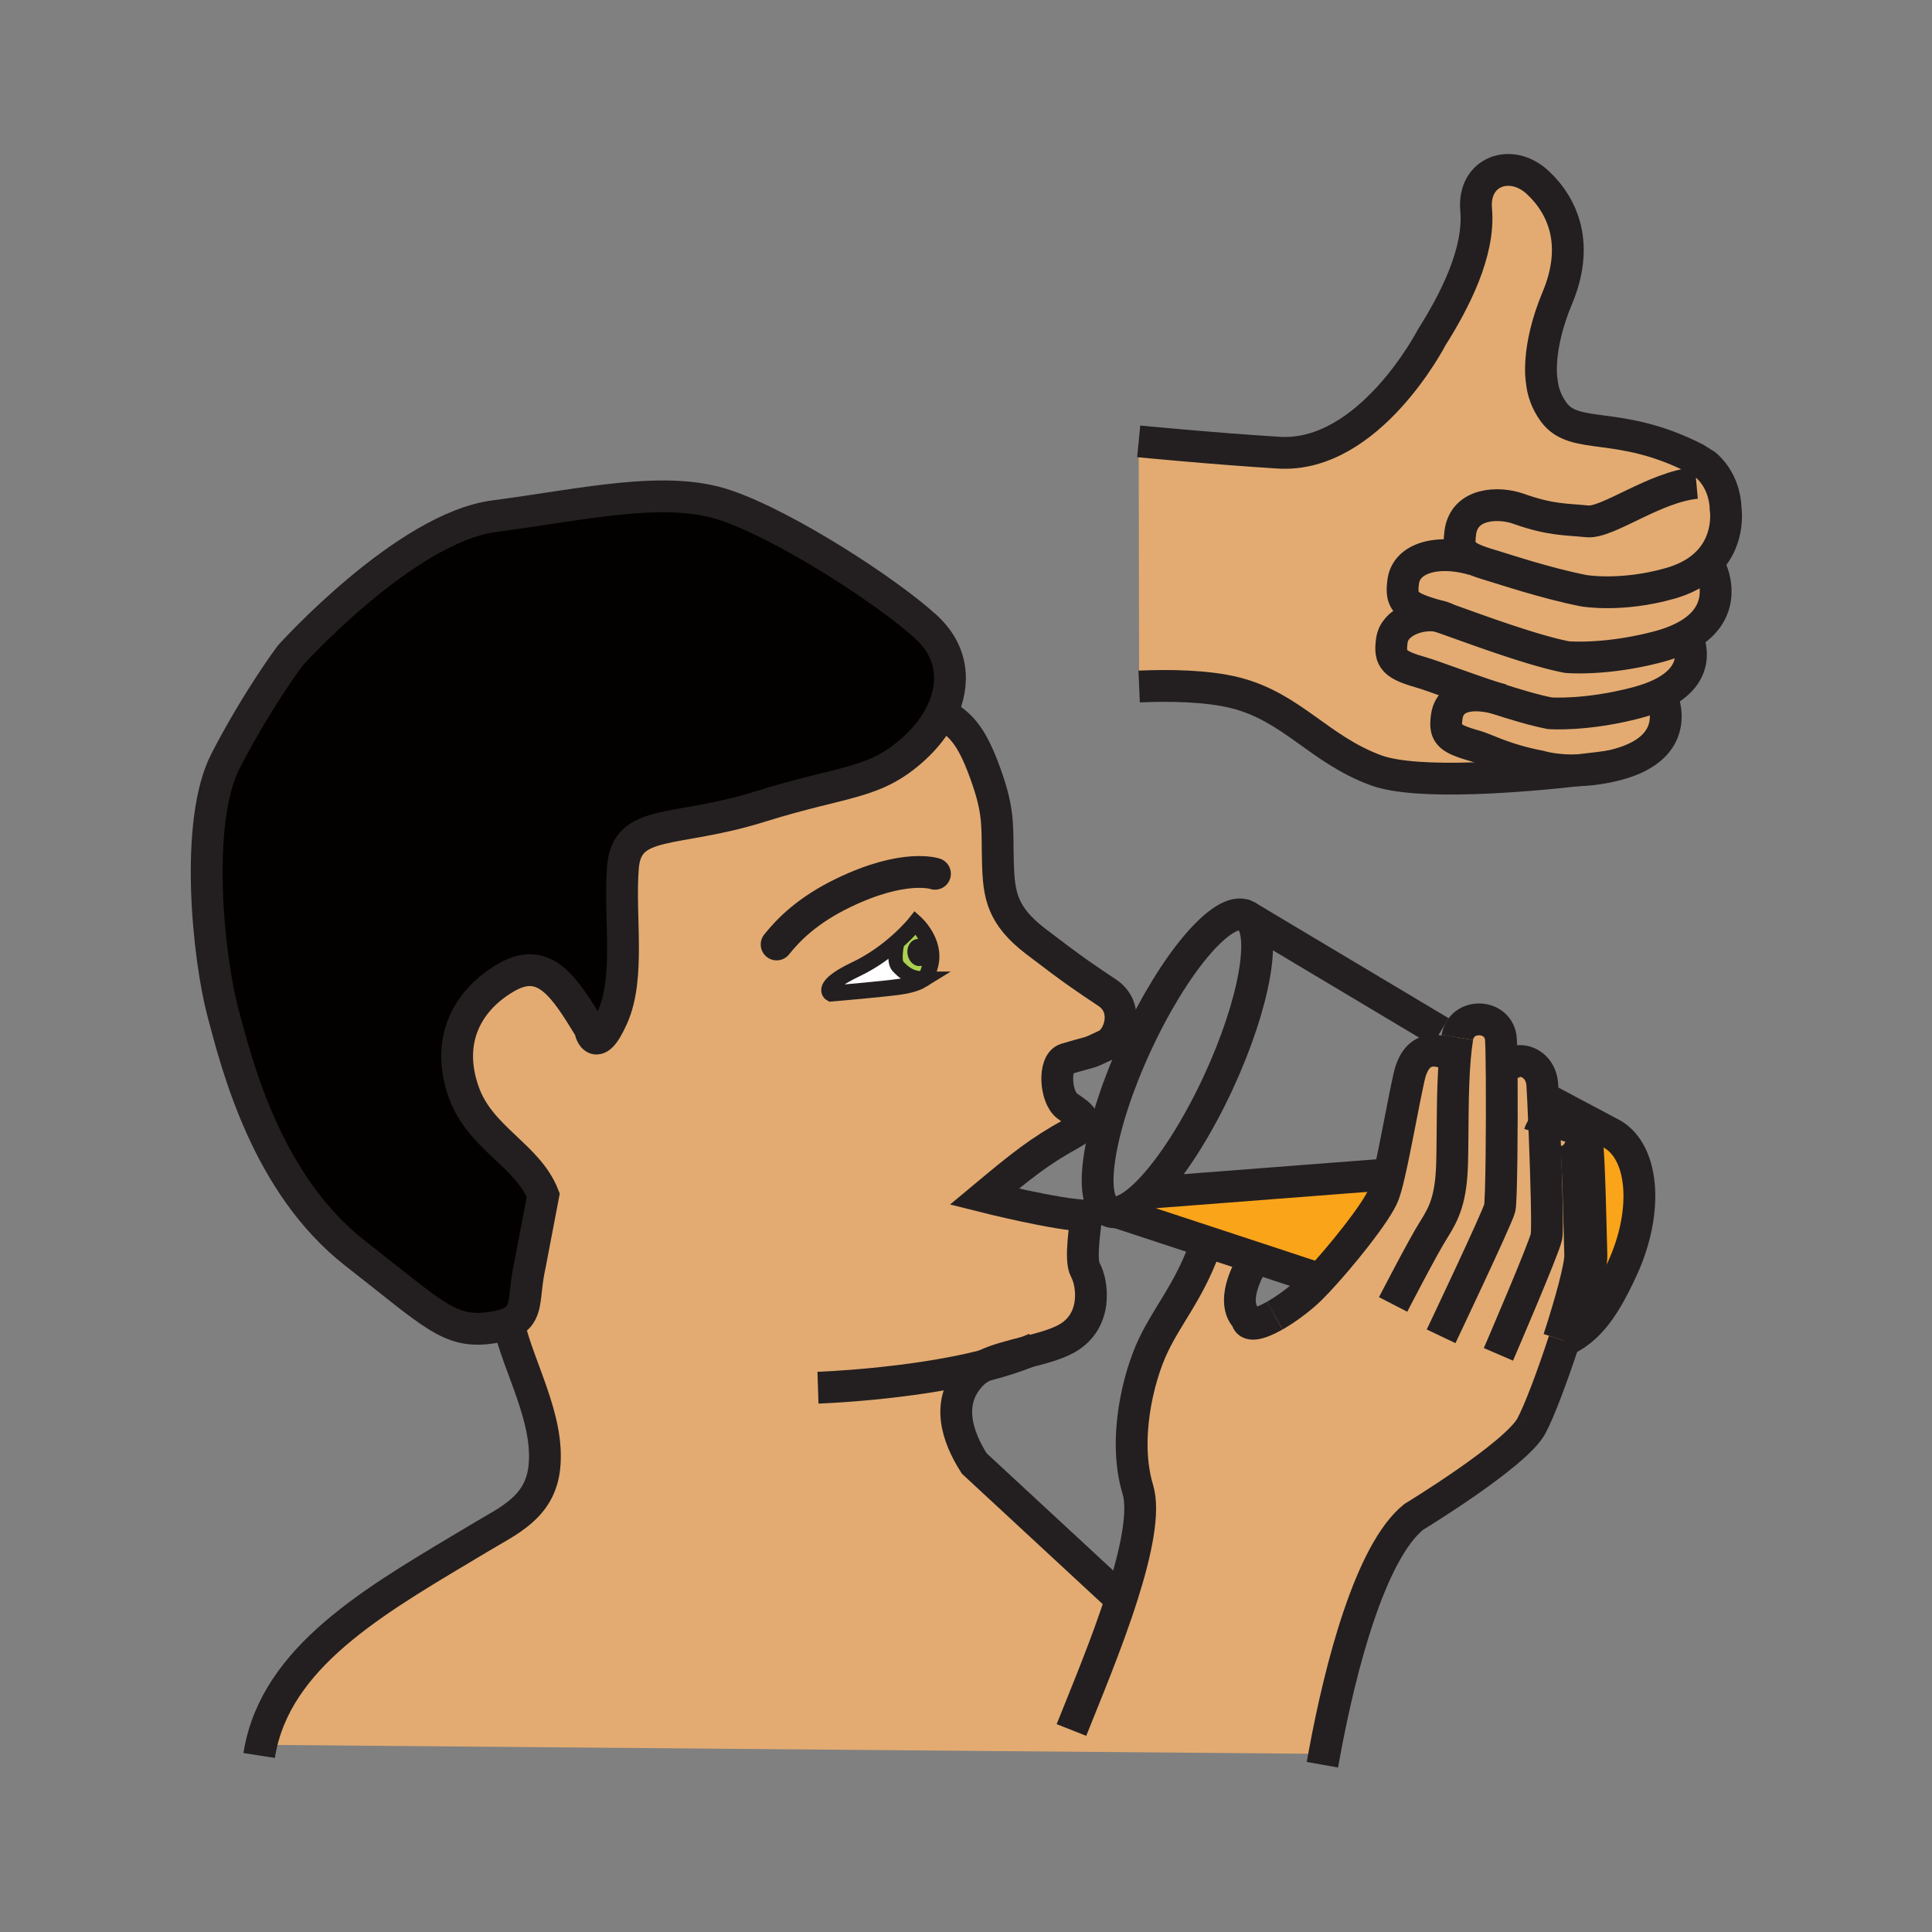 <?xml version="1.0"?><svg xmlns="http://www.w3.org/2000/svg" width="850.394" height="850.394" viewBox="0 0 850.394 850.394" overflow="visible"><rect x="0" y="0" width="850.394" height="850.394" fill="#808080" stroke="none"/><path d="M648.55 246.12l-.06.14c-15.811-4.57-29.37-.66-30.811 9.58-1.26 8.94.95 11.21 14.48 15.07.22.06.47.14.75.23-7.87-1.4-19.08 2.44-20.26 10.72-1.21 8.55.92 10.73 13.85 14.41 3.7 1.06 17.52 6.31 31.61 10.95-12.471-2.98-20.141.06-21.29 8.21-1.09 7.64.819 9.59 12.39 12.89 5.34 1.53 13.16 6.04 28.65 8.99 0 0 6.359 2.04 16.609 1.75-23.43 2.63-70.43 6.74-88.83-.01-24.97-9.16-37.029-27.88-61.989-34.12-12.48-3.12-28.931-3.33-42.24-2.76l-.2-107.91s32.11 3.15 61.58 4.99c39.93 2.5 67.39-50.75 67.39-50.75 9.99-15.82 21.23-37.45 19.561-56.18-1.521-17.03 15.39-22.88 27.04-12.06 11.649 10.82 18.31 27.87 8.739 50.76-9.569 22.88-6.909 36.61-6.909 36.61.42 4.6 2 9.28 5.239 13.73 9.351 12.79 28.431 3.19 62.28 20.39l4.59 2.87c9 7.67 8.8 19.06 8.8 19.06s2.761 15.8-10.64 26.37c-3.43 2.71-7.93 5.07-13.8 6.74-21.61 6.13-38 3.21-38 3.21-16.92-3.35-34.9-9.44-40.75-11.17-3.249-.96-5.799-1.82-7.779-2.71z" fill="#e3ab72" class="aac-skin-fill"></path><path d="M742.34 279.83c-3.32 1.85-7.439 3.51-12.55 4.86-23.28 6.12-40.06 4.54-40.06 4.54-17.48-3.32-49.021-15.63-56.82-18.09-.28-.09-.53-.17-.75-.23-13.53-3.86-15.74-6.13-14.48-15.07 1.44-10.24 15-14.15 30.811-9.58l.06-.14c1.98.89 4.53 1.75 7.78 2.71 5.85 1.73 23.83 7.82 40.75 11.17 0 0 16.39 2.92 38-3.21 5.87-1.67 10.37-4.03 13.8-6.74l4.061.24c-.002 0 9.448 18.34-10.602 29.54z" fill="#e3ab72" class="aac-skin-fill"></path><path d="M658.11 307.22c-14.091-4.64-27.91-9.89-31.61-10.95-12.93-3.68-15.06-5.86-13.85-14.41 1.18-8.28 12.39-12.12 20.26-10.72 7.8 2.46 39.34 14.77 56.82 18.09 0 0 16.779 1.58 40.06-4.54 5.11-1.35 9.229-3.01 12.55-4.86 1.58 3.2 6.97 16.84-11.439 25.72-2.881 1.39-6.36 2.66-10.53 3.76-22.271 5.86-38.19 4.64-38.19 4.64-6.601-1.26-15.391-3.88-24.071-6.73z" fill="#e3ab72" class="aac-skin-fill"></path><path d="M708.16 337.39c-.42.05-5.68.78-13.69 1.67-10.25.29-16.609-1.75-16.609-1.75-15.49-2.95-23.311-7.46-28.65-8.99-11.57-3.3-13.479-5.25-12.39-12.89 1.149-8.15 8.819-11.19 21.29-8.21 8.68 2.85 17.47 5.47 24.069 6.73 0 0 15.92 1.22 38.19-4.64 4.17-1.1 7.649-2.37 10.53-3.76l.239.49s11.38 22.4-19.409 30.51c-1.21.32-2.4.6-3.57.84z" fill="#e3ab72" class="aac-skin-fill"></path><path d="M708.18 498.45c15.301 7.069 17.9 34.01 5.801 60.16-7.561 16.34-14.211 26.409-25.53 31.51 5.3-16.26 9.729-32.41 9.569-37.68-.329-10.33-.859-42-1.96-50.08-1.22-9.141-13.949-9.561-16.1-2.63h-.06c-.23-5.891-.46-11.29-.66-15.381l2.21-.109 26.73 14.21z" fill="#faa41a"></path><path d="M395.08 414.25c-4.51 4.04-10.8 8.8-18.44 12.42-16.17 7.68-10.84 10.66-10.84 10.66s22.69-1.88 30.8-3.09c5.31-.79 8.26-2.21 9.67-3.09.73-.46 1.04-.771 1.04-.771s.74-.11 2.18-5.59c2.71-10.32-6.54-18.6-6.54-18.6s-2.82 3.571-7.87 8.061zm99.04 287.6c5.93-18.739 9.689-36.439 6.7-46.31-6.54-21.59-.03-49.01 6.819-63.35C514.2 578.47 522.77 569.18 530 550l1.13-3.44 23.3 7.671c-1.75 1.38-4.01 2.96-4.43 3.77-8.79 16.98-1.24 22.18-1.24 22.18.16 4.15 5.73 2.66 12.311-1.069 5.479-3.11 11.66-7.78 15.949-12.021.881-.88 1.851-1.88 2.891-2.979 10.02-10.63 26.22-30.681 29.1-38.36.75-2 1.57-5.03 2.431-8.72 2.8-11.92 6.05-30.63 8.75-42.84 3.97-17.971 17.34-10.431 20.21-8.58.27-3.221.63-6.25 1.09-9.011 1.79-10.739 17.6-10.359 19.08.051.229 1.59.37 8.43.43 17.399h.84c.47-10.38 16.05-9.27 17.01 3.28.091 1.13.23 3.63.391 7.02.2 4.091.43 9.49.66 15.381h.06c2.15-6.931 14.88-6.511 16.1 2.63 1.101 8.08 1.631 39.75 1.96 50.08.16 5.27-4.27 21.42-9.569 37.68-5.101 15.62-11.021 31.35-14.431 37.59-6.949 12.74-51.8 40-51.8 40-18.899 15.32-32.1 65.26-39.279 104.28l-467.97-3.98c9.36-41.56 53.94-65.72 96.38-91.2 12.46-7.479 26.39-13.3 28.26-31.01 2.25-21.439-11.38-43.939-15.74-63.319 9.07-3.79 6.21-11.48 9.34-25.431l5.92-31c-6.94-17.53-27.71-25.04-34.93-45.109-8.49-23.58 2.14-41.32 18.91-50.851 16.77-9.54 25.5 4.67 36.52 22.7 0 0 2.09 12.65 9.99-5.1 7.89-17.74 2.85-44.101 4.57-65.88 1.72-21.8 22.61-14.98 60.26-26.75 37.65-11.78 50.27-9.61 67.78-25.48 5.24-4.75 9.36-10.08 12.09-15.63l1.1.55c7.75 4.83 12.71 9.35 19.43 29.23 5.17 15.34 3.95 21.61 4.41 36.46.41 13.71 1.76 22.79 16.66 34.2 17.58 13.44 21.58 15.97 31.48 22.6 9.899 6.62 5.47 20.17-.57 23-9.29 4.34-4.2 2.13-17.66 6.14-5.59 1.66-4.68 16.79.51 20.63 5.16 3.82 11.75 6.82 2 12.19-14.109 7.77-21.77 13.89-38.439 27.79 0 0 32.45 8.16 44.93 8.33-.33 4-2.97 19.38-.47 23.859 3.319 5.98 5.56 22.7-8.34 30.34-4.57 2.511-10.86 4.19-17.271 5.82-6.82 1.75-13.78 3.45-18.93 6.04-2.03 1.021-3.771 2.18-5.12 3.53-12.18 12.18-6.62 27.93.79 39.51l61.47 56.93 3.816.749z" fill="#e3ab72" class="aac-skin-fill"></path><path d="M554.43 554.23l-23.3-7.671-39.46-13c3.9-.479 8.8-3.8 14.17-9.319l1.55.649 103.53-7.989.521.13c-.86 3.689-1.681 6.72-2.431 8.72-2.88 7.68-19.08 27.73-29.1 38.36L578 562l-23.57-7.77z" fill="#faa41a"></path><path d="M223.87 582.48c-1.94.819-4.44 1.449-7.66 1.93-18.23 2.68-25.02-5.561-59.76-32.66-38.89-30.33-51.95-82.08-58.33-106.09-6.38-24.02-12.77-83.77 1.23-110.87 14.01-27.09 28.36-46.2 28.36-46.2s50.59-56.25 89.94-61.4c39.34-5.15 75.13-13.79 101.71-4.8 26.58 9 70.86 37.75 88.1 53.41 12.08 10.96 13.25 25.17 6.86 38.15-2.73 5.55-6.85 10.88-12.09 15.63-17.51 15.87-30.13 13.7-67.78 25.48-37.65 11.77-58.54 4.95-60.26 26.75-1.72 21.78 3.32 48.14-4.57 65.88-7.9 17.75-9.99 5.1-9.99 5.1-11.02-18.03-19.75-32.24-36.52-22.7-16.77 9.53-27.4 27.271-18.91 50.851 7.22 20.069 27.99 27.579 34.93 45.109l-5.92 31c-3.13 13.95-.27 21.64-9.34 25.43z" fill="#020100" class="aac-hair-fill"></path><path d="M402.95 406.19s9.25 8.28 6.54 18.6c-1.44 5.479-2.18 5.59-2.18 5.59s-.31.311-1.04.771l-.43-.54c-5.27.029-8.34-2.91-10.56-5.21-2.22-2.3-.45-10.09-.2-11.15 5.05-4.491 7.87-8.061 7.87-8.061zm2.32 18.98c2.73-.41 4.53-3.38 4.05-6.64-.48-3.24-3.08-5.56-5.81-5.16-2.71.41-4.51 3.38-4.02 6.63.48 3.26 3.07 5.57 5.78 5.17z" fill="#abd150"></path><path d="M409.32 418.53c.48 3.26-1.32 6.23-4.05 6.64-2.71.4-5.3-1.91-5.78-5.17-.49-3.25 1.31-6.22 4.02-6.63 2.73-.4 5.33 1.92 5.81 5.16z" fill="#231f20"></path><path d="M405.84 430.61l.43.54c-1.41.88-4.36 2.3-9.67 3.09-8.11 1.21-30.8 3.09-30.8 3.09s-5.33-2.98 10.84-10.66c7.64-3.62 13.93-8.38 18.44-12.42-.25 1.06-2.02 8.85.2 11.15 2.22 2.3 5.29 5.24 10.56 5.21z" fill="#fff"></path><g fill="none" stroke="#231f20"><path d="M406.27 431.15c.73-.46 1.04-.771 1.04-.771s.74-.11 2.18-5.59c2.71-10.32-6.54-18.6-6.54-18.6s-2.82 3.57-7.87 8.06c-4.51 4.04-10.8 8.8-18.44 12.42-16.17 7.68-10.84 10.66-10.84 10.66s22.69-1.88 30.8-3.09c5.31-.789 8.26-2.209 9.67-3.089z" stroke-width="7"></path><path d="M411.54 384.6s-13.35-4.63-40.35 8.41c-15.71 7.6-24.05 16.08-29.35 22.71" stroke-width="14" stroke-linecap="round" stroke-linejoin="round"></path><path d="M395.11 414.13l-.03.12c-.25 1.06-2.02 8.85.2 11.15 2.22 2.3 5.29 5.24 10.56 5.21" stroke-width="6.312"></path><path d="M414.32 313.95c-2.73 5.55-6.85 10.88-12.09 15.63-17.51 15.87-30.13 13.7-67.78 25.48-37.65 11.77-58.54 4.95-60.26 26.75-1.72 21.78 3.32 48.14-4.57 65.88-7.9 17.75-9.99 5.1-9.99 5.1-11.02-18.03-19.75-32.24-36.52-22.7-16.77 9.53-27.4 27.271-18.91 50.851 7.22 20.069 27.99 27.579 34.93 45.109l-5.92 31c-3.13 13.95-.27 21.641-9.34 25.431-1.94.819-4.44 1.449-7.66 1.93-18.23 2.68-25.02-5.561-59.76-32.66-38.89-30.33-51.95-82.08-58.33-106.09-6.38-24.02-12.77-83.77 1.23-110.87 14.01-27.09 28.36-46.2 28.36-46.2s50.59-56.25 89.94-61.4c39.34-5.15 75.13-13.79 101.71-4.8 26.58 9 70.86 37.75 88.1 53.41 12.08 10.959 13.25 25.169 6.86 38.149z" stroke-width="14"></path><path d="M222.93 577.23c.22 1.72.55 3.47.94 5.25 4.36 19.38 17.99 41.88 15.74 63.319-1.87 17.71-15.8 23.53-28.26 31.01-42.44 25.48-87.02 49.641-96.38 91.2-.35 1.54-.65 3.101-.9 4.69M490.3 701.1l-61.47-56.93c-7.41-11.58-12.97-27.33-.79-39.51 1.35-1.351 3.09-2.51 5.12-3.53 5.149-2.59 12.109-4.29 18.93-6.04 6.41-1.63 12.7-3.31 17.271-5.82 13.899-7.64 11.659-24.359 8.34-30.34-2.5-4.479.14-19.859.47-23.859-12.479-.17-44.93-8.33-44.93-8.33 16.67-13.9 24.33-20.021 38.439-27.79 9.75-5.37 3.16-8.37-2-12.19-5.189-3.84-6.1-18.97-.51-20.63 13.46-4.01 8.37-1.8 17.66-6.14 6.04-2.83 10.47-16.38.57-23-9.9-6.63-13.9-9.16-31.48-22.6-14.9-11.41-16.25-20.49-16.66-34.2-.46-14.85.76-21.12-4.41-36.46-6.72-19.88-11.68-24.4-19.43-29.23" stroke-width="14"></path><path d="M360.04 610.81s40.11-1.34 73.12-9.68c6.74-1.7 13.189-3.689 18.93-6.04 1.32-.53 2.601-1.08 3.84-1.649" stroke-width="14"></path><path d="M659.55 596.14s20.16-46.77 21.141-51.81c.6-3.21-.07-26.28-.79-44.6-.23-5.891-.46-11.29-.66-15.381-.16-3.39-.3-5.89-.391-7.02-.96-12.55-16.54-13.66-17.01-3.28M641.49 456.6c-.46 2.761-.82 5.79-1.09 9.011-1.28 14.72-.87 33.239-1.23 46.26-.439 15.88-3.46 22.05-8.15 29.47-4.71 7.41-17.819 32.83-17.819 32.83" stroke-width="14" stroke-miterlimit="10"></path><path d="M634.32 588.19s24.81-52.21 25.819-56.471c.73-3.01 1.021-36.34.86-57.67-.06-8.97-.2-15.81-.43-17.399-1.48-10.41-17.29-10.79-19.08-.051M530 550c-7.23 19.18-15.8 28.47-22.36 42.19-6.85 14.34-13.359 41.76-6.819 63.35 2.989 9.87-.771 27.57-6.7 46.31-7.01 22.181-17.061 45.82-22.51 59.631M561.07 579.11c-6.58 3.729-12.15 5.22-12.311 1.069 0 0-7.55-5.199 1.24-22.18.42-.81 2.68-2.39 4.43-3.77 1.021-.801 1.86-1.54 2.07-2" stroke-width="14" stroke-miterlimit="10"></path><path d="M640.95 465.99s-.19-.141-.55-.38c-2.87-1.851-16.24-9.391-20.21 8.58-2.7 12.21-5.95 30.92-8.75 42.84-.86 3.689-1.681 6.72-2.431 8.72-2.88 7.68-19.08 27.73-29.1 38.36-1.04 1.1-2.01 2.1-2.891 2.979-4.289 4.24-10.47 8.91-15.949 12.021" stroke-width="14" stroke-miterlimit="10"></path><path d="M688.45 590.12c5.3-16.26 9.729-32.41 9.569-37.68-.329-10.33-.859-42-1.96-50.08-1.22-9.141-13.949-9.561-16.1-2.63" stroke-width="18.935" stroke-miterlimit="10"></path><path d="M674.02 627.71c3.41-6.24 9.33-21.97 14.431-37.59M582.08 776.77c.28-1.569.56-3.17.86-4.779 7.18-39.021 20.38-88.96 39.279-104.28 0 0 44.851-27.26 51.8-40" stroke-width="14" stroke-miterlimit="10"></path><path d="M548.33 403c.34.15.65.34.95.57 8.66 6.26 3.08 38.11-12.98 72.82-9.58 20.681-20.78 37.87-30.46 47.851-5.37 5.52-10.27 8.84-14.17 9.319-1.29.16-2.479.011-3.53-.479-9.97-4.61-4.59-37.48 12.04-73.41 16.61-35.911 38.17-61.291 48.15-56.671z" stroke-width="14"></path><path stroke-width="14" d="M634.03 454.18l-84.75-50.61-.95-.57M688.45 590.12c11.319-5.101 17.97-15.17 25.53-31.51 12.1-26.15 9.5-53.091-5.801-60.16l-26.729-14.21M490.22 533.08l1.45.48 39.46 13 23.3 7.67L578 562M507.39 524.89l103.53-7.99M741.96 279.14s.15.24.38.69c1.58 3.2 6.97 16.84-11.439 25.72-2.881 1.39-6.36 2.66-10.53 3.76-22.271 5.86-38.19 4.64-38.19 4.64-6.6-1.26-15.39-3.88-24.069-6.73-14.091-4.64-27.91-9.89-31.61-10.95-12.93-3.68-15.06-5.86-13.85-14.41 1.18-8.28 12.39-12.12 20.26-10.72 1.439.25 2.77.68 3.899 1.29M746.68 212.57c-18.31 1.66-39.09 17.83-48.05 16.91-9.57-.98-16.02-.49-30.36-5.58-8.34-2.95-23.72-2.8-25.5 10.47-.859 6.34.07 9.18 5.78 11.75 1.98.89 4.53 1.75 7.78 2.71 5.85 1.73 23.83 7.82 40.75 11.17 0 0 16.39 2.92 38-3.21 5.87-1.67 10.37-4.03 13.8-6.74 13.4-10.57 10.64-26.37 10.64-26.37s.2-11.39-8.8-19.06l-4.59-2.87c-33.85-17.2-52.93-7.6-62.28-20.39-3.239-4.45-4.819-9.13-5.239-13.73 0 0-2.66-13.73 6.909-36.61 9.57-22.89 2.91-39.94-8.739-50.76-11.65-10.82-28.561-4.97-27.04 12.06 1.67 18.73-9.57 40.36-19.561 56.18 0 0-27.46 53.25-67.39 50.75-29.47-1.84-61.58-4.99-61.58-4.99"></path><path d="M752.94 250.29s9.449 18.34-10.601 29.54c-3.32 1.85-7.439 3.51-12.55 4.86-23.28 6.12-40.06 4.54-40.06 4.54-17.48-3.32-49.021-15.63-56.82-18.09-.28-.09-.53-.17-.75-.23-13.53-3.86-15.74-6.13-14.48-15.07 1.44-10.24 15-14.15 30.811-9.58M731.14 306.04s11.38 22.4-19.409 30.51c-1.211.32-2.4.6-3.57.84a74.744 74.744 0 0 1-13.69 1.67c-10.25.29-16.609-1.75-16.609-1.75-15.49-2.95-23.311-7.46-28.65-8.99-11.57-3.3-13.479-5.25-12.39-12.89 1.149-8.15 8.819-11.19 21.29-8.21.92.22 1.88.47 2.859.76" stroke-width="14"></path><path d="M708.19 337.38s-.011 0-.03.01c-.42.05-5.68.78-13.69 1.67-23.43 2.63-70.43 6.74-88.83-.01-24.97-9.16-37.029-27.88-61.989-34.12-12.48-3.12-28.931-3.33-42.24-2.76" stroke-width="14"></path></g><path fill="none" d="M0 0h850.394v850.394H0z"></path></svg>